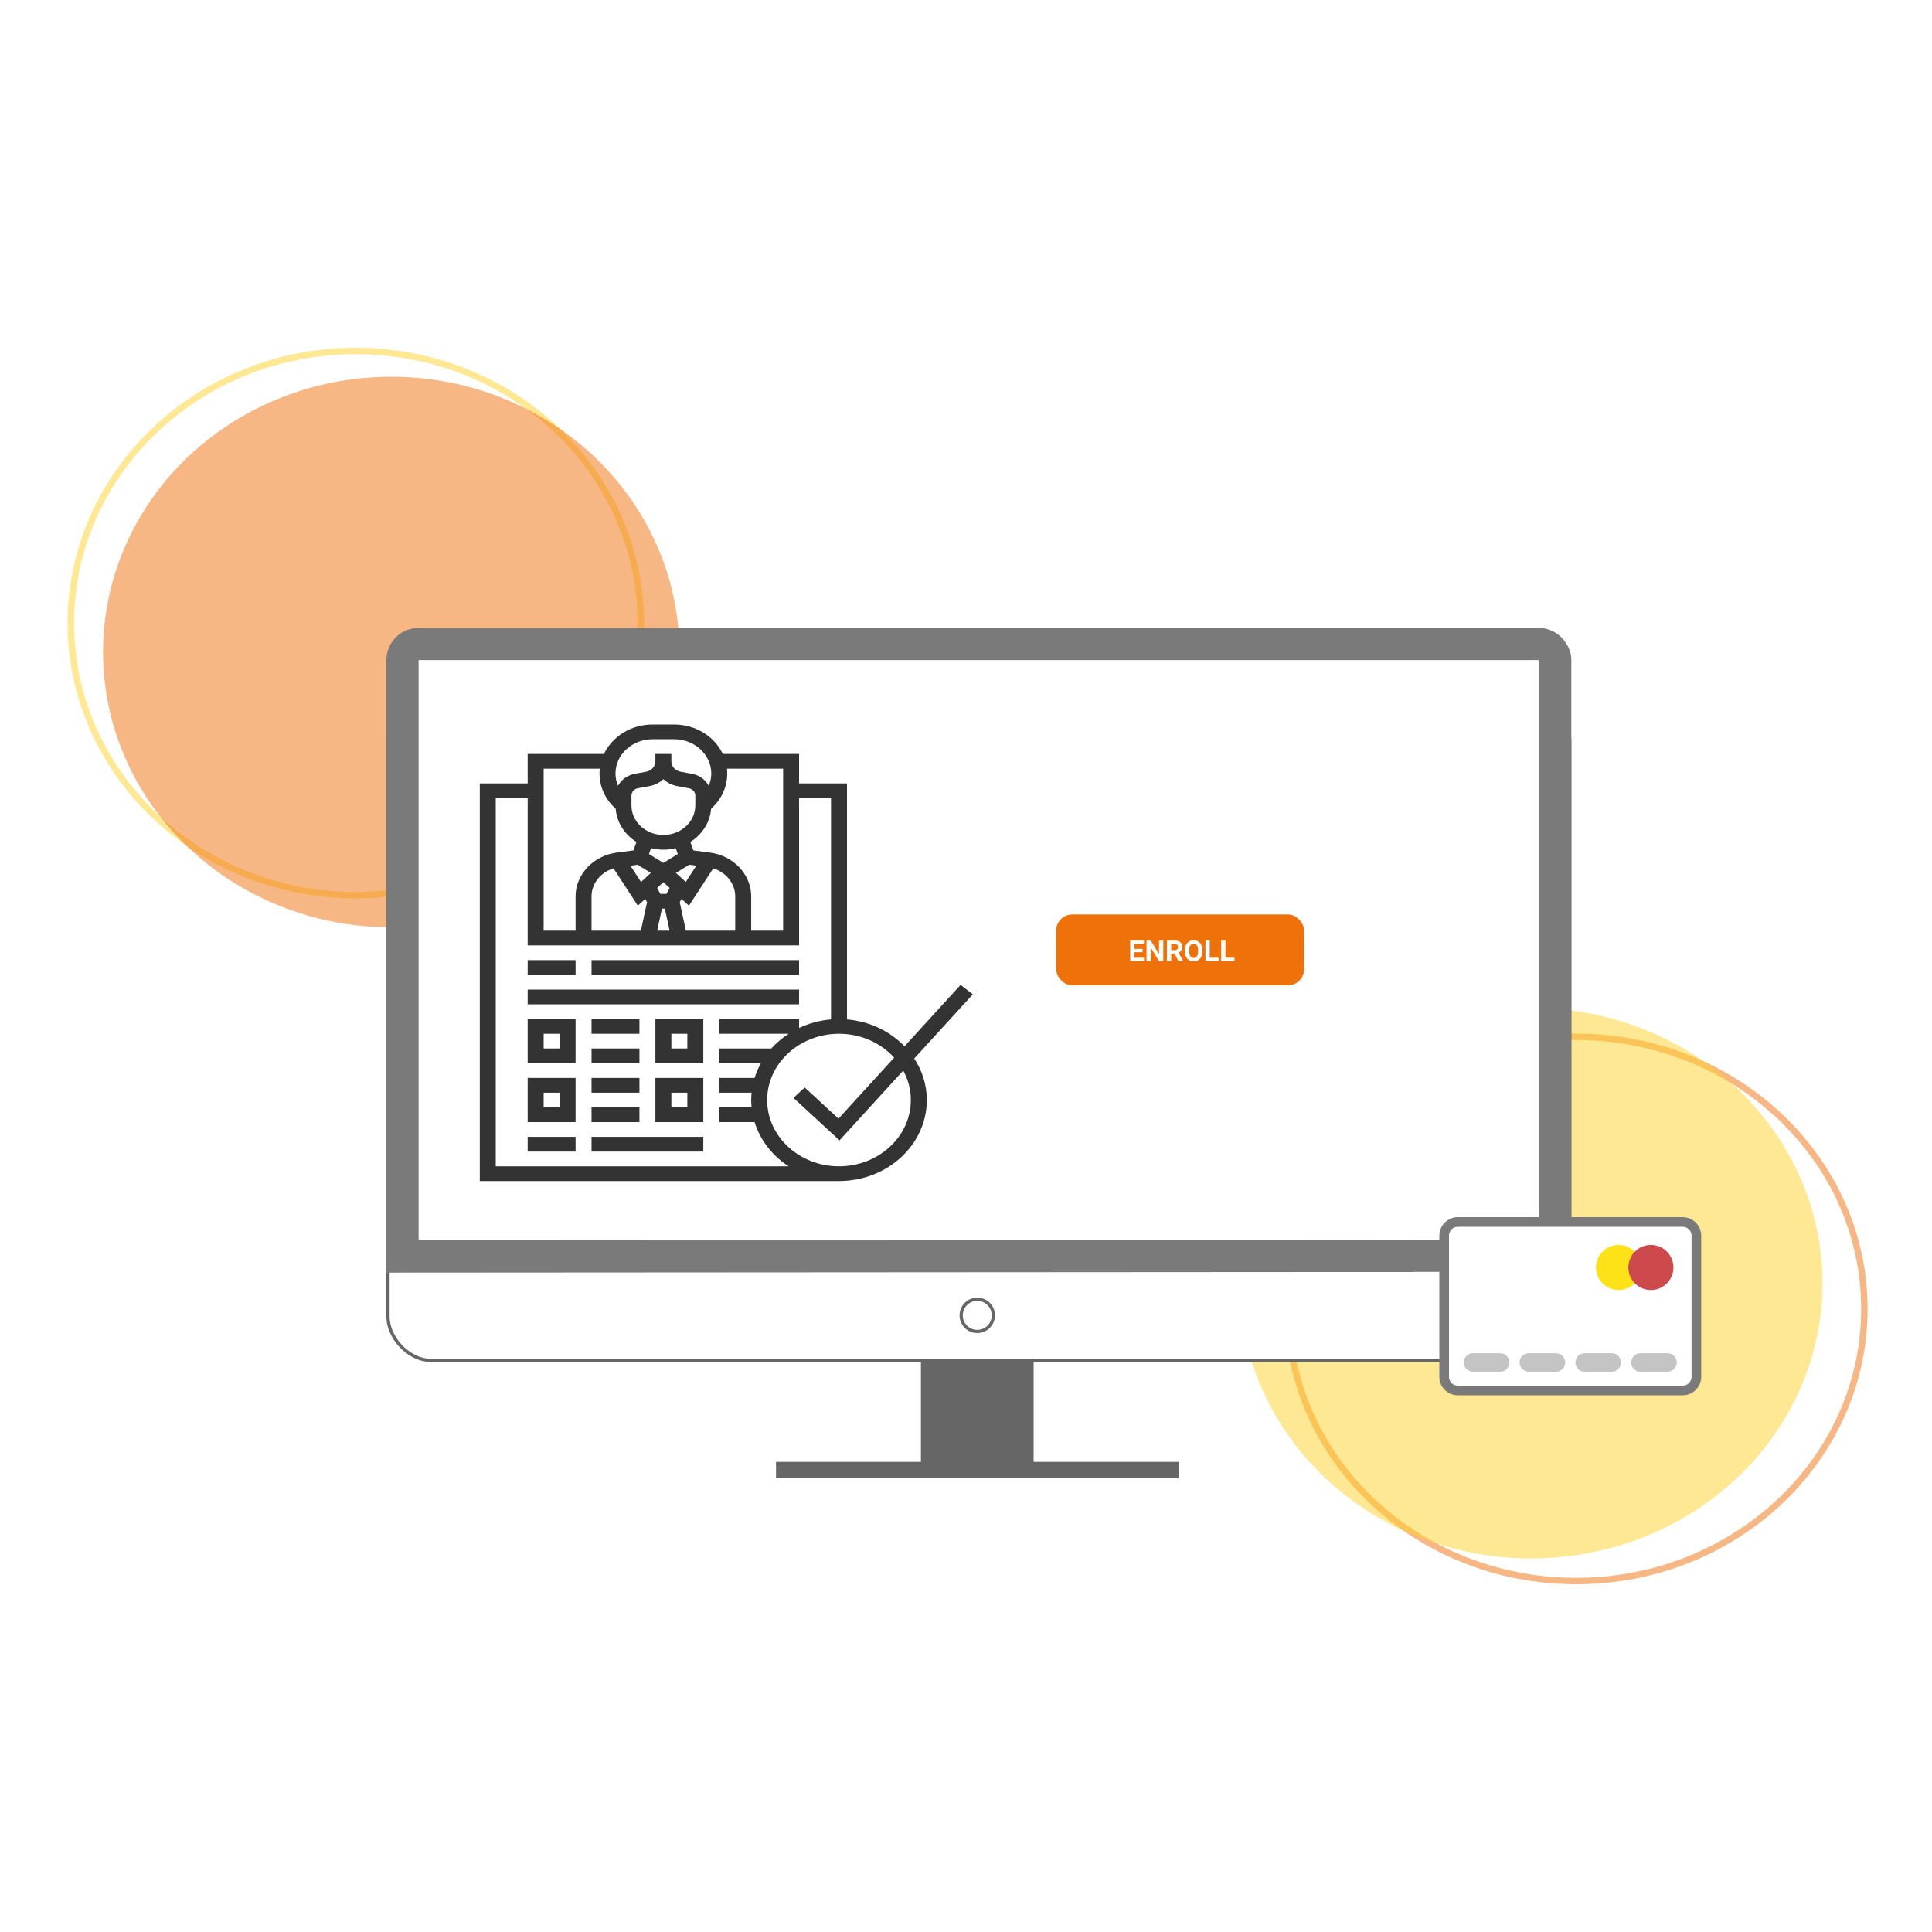 <svg xmlns="http://www.w3.org/2000/svg" width="600" height="600" viewBox="0 0 600 600" fill="none"><rect width="600" height="600" fill="white"></rect><path d="M579 406.5C579 453.115 538.984 491 489.5 491C440.016 491 400 453.115 400 406.5C400 359.885 440.016 322 489.5 322C538.984 322 579 359.885 579 406.5Z" stroke="#EF710A" stroke-opacity="0.5" stroke-width="2"></path><ellipse cx="475.5" cy="398.5" rx="90.5" ry="85.5" fill="#FED328" fill-opacity="0.5"></ellipse><path d="M199 193.5C199 240.125 159.421 278 110.5 278C61.579 278 22 240.125 22 193.5C22 146.875 61.579 109 110.5 109C159.421 109 199 146.875 199 193.5Z" stroke="#FED328" stroke-opacity="0.5" stroke-width="2"></path><ellipse cx="121.5" cy="202.5" rx="89.5" ry="85.5" fill="#EF710A" fill-opacity="0.5"></ellipse><rect x="120.5" y="216.5" width="367" height="206" rx="13.5" fill="white" stroke="#666666"></rect><rect x="125" y="200" width="358" height="190" rx="5" fill="white" stroke="#7B7A7A" stroke-width="10"></rect><circle cx="303.5" cy="408.5" r="5" fill="white" stroke="#666666"></circle><line x1="241" y1="456.5" x2="366" y2="456.5" stroke="#666666" stroke-width="5"></line><line x1="119.997" y1="390.227" x2="438.997" y2="390.024" stroke="#7B7A7A" stroke-opacity="0.99" stroke-width="10"></line><rect x="287.5" y="423.5" width="32" height="33" fill="#666666" stroke="#666666" stroke-width="3"></rect><path d="M163.875 298.176H178.75V302.749H163.875V298.176Z" fill="#333333"></path><path d="M183.708 298.176H248.164V302.749H183.708V298.176Z" fill="#333333"></path><path d="M163.875 307.323H248.164V311.897H163.875V307.323Z" fill="#333333"></path><path d="M302.122 308.796L298.329 305.851L280.906 324.934C276.426 320.291 270.129 317.179 263.039 316.587V243.294H248.164V234.147H224.471C221.923 228.771 216.107 225 209.349 225H202.687C195.929 225 190.113 228.771 187.565 234.147H163.875V243.294H149V366.779H260.56C275.595 366.779 287.83 355.494 287.83 341.625C287.83 336.907 286.387 332.503 283.928 328.725L302.122 308.796ZM221.018 250.987C224.137 248.11 225.852 244.289 225.852 240.223C225.852 239.715 225.822 239.214 225.77 238.721H243.206V289.029H233.289V278.364C233.289 271.581 227.798 265.741 220.52 264.783L215.326 264.099L214.384 261.492C218.028 259.196 220.502 255.444 220.842 251.154L221.018 250.987ZM206.966 277.595H205.072L204.078 275.759L206.019 273.969L207.96 275.759L206.966 277.595ZM212.963 273.907L209.909 271.09L214.044 268.547L216.261 268.839L212.963 273.907ZM206.019 259.301C200.55 259.299 196.103 255.194 196.103 250.15V247.044C196.103 245.958 196.941 245.014 198.096 244.801L201.644 244.147C203.352 243.831 204.857 243.054 206.019 241.97C207.182 243.054 208.687 243.831 210.395 244.147L213.943 244.801C215.098 245.014 215.936 245.958 215.936 247.044V250.15C215.936 255.194 211.488 259.299 206.019 259.301ZM206.014 263.875H206.024C207.346 263.875 208.622 263.699 209.845 263.397L210.507 265.229L206.019 267.986L201.532 265.226L202.194 263.395C203.416 263.699 204.693 263.875 206.014 263.875V263.875ZM197.994 268.549L202.13 271.092L199.075 273.909L195.781 268.842L197.994 268.549ZM190.542 269.679L198.089 281.284L200.382 279.169L200.942 280.202L199.028 289.029H183.707V278.364C183.707 274.383 186.548 270.893 190.542 269.679V269.679ZM205.573 282.169H206.466L207.953 289.029H204.086L205.573 282.169ZM213.01 289.029L211.097 280.202L211.657 279.169L213.95 281.284L221.496 269.679C225.49 270.893 228.331 274.383 228.331 278.364V289.029H213.01ZM202.69 229.574H209.351C215.715 229.574 220.894 234.351 220.894 240.223C220.894 241.549 220.609 242.832 220.108 244.035C219.111 242.169 217.237 240.744 214.914 240.317L211.367 239.663C209.706 239.354 208.498 237.998 208.498 236.434V234.147H203.54V236.434C203.54 237.998 202.333 239.354 200.672 239.663L197.124 240.317C194.801 240.744 192.93 242.169 191.931 244.035C191.43 242.832 191.145 241.549 191.145 240.223C191.145 234.351 196.324 229.574 202.69 229.574ZM168.833 238.721H186.268C186.216 239.214 186.187 239.715 186.187 240.223C186.187 244.289 187.902 248.112 191.021 250.987L191.199 251.151C191.539 255.444 194.011 259.194 197.657 261.49L196.715 264.097L191.522 264.78C184.24 265.741 178.749 271.581 178.749 278.364V289.029H168.833V238.721ZM153.958 362.205V247.868H163.875V293.603H248.164V247.868H258.08V316.587C254.535 316.884 251.191 317.815 248.164 319.249V316.47H223.373V321.044H244.929C242.921 322.345 241.101 323.877 239.539 325.617H223.373V330.191H236.299C235.493 331.641 234.836 333.168 234.346 334.764H223.373V339.338H233.416C233.342 340.093 233.289 340.852 233.289 341.625C233.289 342.398 233.342 343.157 233.416 343.911H223.373V348.485H234.346C236.078 354.106 239.869 358.926 244.929 362.205H153.958ZM282.871 341.625C282.871 352.972 272.861 362.205 260.56 362.205C248.258 362.205 238.248 352.972 238.248 341.625C238.248 330.278 248.258 321.044 260.56 321.044C267.437 321.044 273.592 323.932 277.688 328.46L260.403 347.394L249.917 337.723L246.411 340.957L260.716 354.154L280.511 332.471C282.009 335.229 282.871 338.332 282.871 341.625V341.625Z" fill="#333333"></path><path d="M163.875 330.19H178.75V316.469H163.875V330.19ZM168.833 321.043H173.791V325.616H168.833V321.043Z" fill="#333333"></path><path d="M183.708 316.469H198.582V321.043H183.708V316.469Z" fill="#333333"></path><path d="M183.708 325.617H198.582V330.19H183.708V325.617Z" fill="#333333"></path><path d="M163.875 348.485H178.75V334.765H163.875V348.485ZM168.833 339.338H173.791V343.912H168.833V339.338Z" fill="#333333"></path><path d="M183.708 334.765H198.582V339.338H183.708V334.765Z" fill="#333333"></path><path d="M183.708 343.912H198.582V348.485H183.708V343.912Z" fill="#333333"></path><path d="M203.54 330.19H218.415V316.469H203.54V330.19ZM208.498 321.043H213.457V325.616H208.498V321.043Z" fill="#333333"></path><path d="M203.54 348.485H218.415V334.765H203.54V348.485ZM208.498 339.338H213.457V343.912H208.498V339.338Z" fill="#333333"></path><path d="M163.875 353.058H178.75V357.632H163.875V353.058Z" fill="#333333"></path><path d="M183.708 353.058H218.415V357.632H183.708V353.058Z" fill="#333333"></path><rect x="328" y="284" width="77" height="22" rx="5" fill="#EF710A"></rect><path d="M522.576 431.822H452.75C450.401 431.822 448.5 429.92 448.5 427.572V383.75C448.5 381.404 450.402 379.5 452.75 379.5H522.576C524.924 379.5 526.825 381.404 526.825 383.75V427.569C526.825 429.919 524.923 431.822 522.576 431.822Z" fill="white" stroke="#7B7A7A" stroke-width="3"></path><path d="M502.644 400.632C506.512 400.632 509.647 397.496 509.647 393.628C509.647 389.76 506.512 386.625 502.644 386.625C498.776 386.625 495.641 389.76 495.641 393.628C495.641 397.496 498.776 400.632 502.644 400.632Z" fill="#FEE218"></path><path d="M512.701 400.632C516.568 400.632 519.704 397.496 519.704 393.628C519.704 389.76 516.568 386.625 512.701 386.625C508.833 386.625 505.697 389.76 505.697 393.628C505.697 397.496 508.833 400.632 512.701 400.632Z" fill="#CD494C"></path><path d="M465.882 426.011H457.459C455.872 426.011 454.584 424.725 454.584 423.136C454.584 421.546 455.872 420.261 457.459 420.261H465.882C467.469 420.261 468.757 421.546 468.757 423.136C468.757 424.723 467.472 426.011 465.882 426.011Z" fill="#C4C4C4"></path><path d="M483.212 426.011H474.789C473.202 426.011 471.914 424.725 471.914 423.136C471.914 421.546 473.202 420.261 474.789 420.261H483.212C484.799 420.261 486.087 421.546 486.087 423.136C486.087 424.723 484.799 426.011 483.212 426.011Z" fill="#C4C4C4"></path><path d="M500.54 426.011H492.116C490.529 426.011 489.241 424.725 489.241 423.136C489.241 421.546 490.529 420.261 492.116 420.261H500.54C502.127 420.261 503.415 421.546 503.415 423.136C503.415 424.723 502.127 426.011 500.54 426.011Z" fill="#C4C4C4"></path><path d="M517.867 426.011H509.443C507.856 426.011 506.568 424.725 506.568 423.136C506.568 421.546 507.856 420.261 509.443 420.261H517.867C519.454 420.261 520.742 421.546 520.742 423.136C520.742 424.723 519.454 426.011 517.867 426.011Z" fill="#C4C4C4"></path><path d="M354.85 295.713H352.318V297.427H355.289V298.486H351V292.088H355.28V293.156H352.318V294.681H354.85V295.713Z" fill="white"></path><path d="M361.266 298.486H359.947L357.381 294.276V298.486H356.062V292.088H357.381L359.952 296.307V292.088H361.266V298.486Z" fill="white"></path><path d="M364.786 296.144H363.735V298.486H362.417V292.088H364.794C365.55 292.088 366.133 292.256 366.543 292.593C366.954 292.93 367.159 293.406 367.159 294.021C367.159 294.458 367.063 294.823 366.873 295.116C366.686 295.406 366.4 295.637 366.016 295.81L367.4 298.425V298.486H365.985L364.786 296.144ZM363.735 295.076H364.799C365.13 295.076 365.386 294.993 365.568 294.826C365.75 294.656 365.84 294.423 365.84 294.127C365.84 293.825 365.754 293.588 365.581 293.415C365.411 293.242 365.149 293.156 364.794 293.156H363.735V295.076Z" fill="white"></path><path d="M373.421 295.432C373.421 296.062 373.31 296.614 373.087 297.089C372.864 297.563 372.545 297.93 372.129 298.188C371.716 298.445 371.241 298.574 370.705 298.574C370.175 298.574 369.702 298.447 369.286 298.192C368.87 297.937 368.547 297.574 368.319 297.102C368.09 296.627 367.975 296.083 367.972 295.467V295.151C367.972 294.521 368.084 293.967 368.31 293.49C368.539 293.009 368.859 292.642 369.272 292.387C369.688 292.129 370.163 292 370.696 292C371.229 292 371.703 292.129 372.116 292.387C372.532 292.642 372.853 293.009 373.078 293.49C373.307 293.967 373.421 294.52 373.421 295.146V295.432ZM372.085 295.142C372.085 294.471 371.965 293.961 371.725 293.613C371.484 293.264 371.142 293.09 370.696 293.09C370.254 293.09 369.913 293.263 369.672 293.608C369.432 293.951 369.311 294.455 369.308 295.12V295.432C369.308 296.085 369.428 296.592 369.668 296.953C369.908 297.313 370.254 297.493 370.705 297.493C371.147 297.493 371.487 297.32 371.725 296.975C371.962 296.626 372.082 296.119 372.085 295.454V295.142Z" fill="white"></path><path d="M375.697 297.427H378.497V298.486H374.379V292.088H375.697V297.427Z" fill="white"></path><path d="M380.575 297.427H383.375V298.486H379.257V292.088H380.575V297.427Z" fill="white"></path></svg>